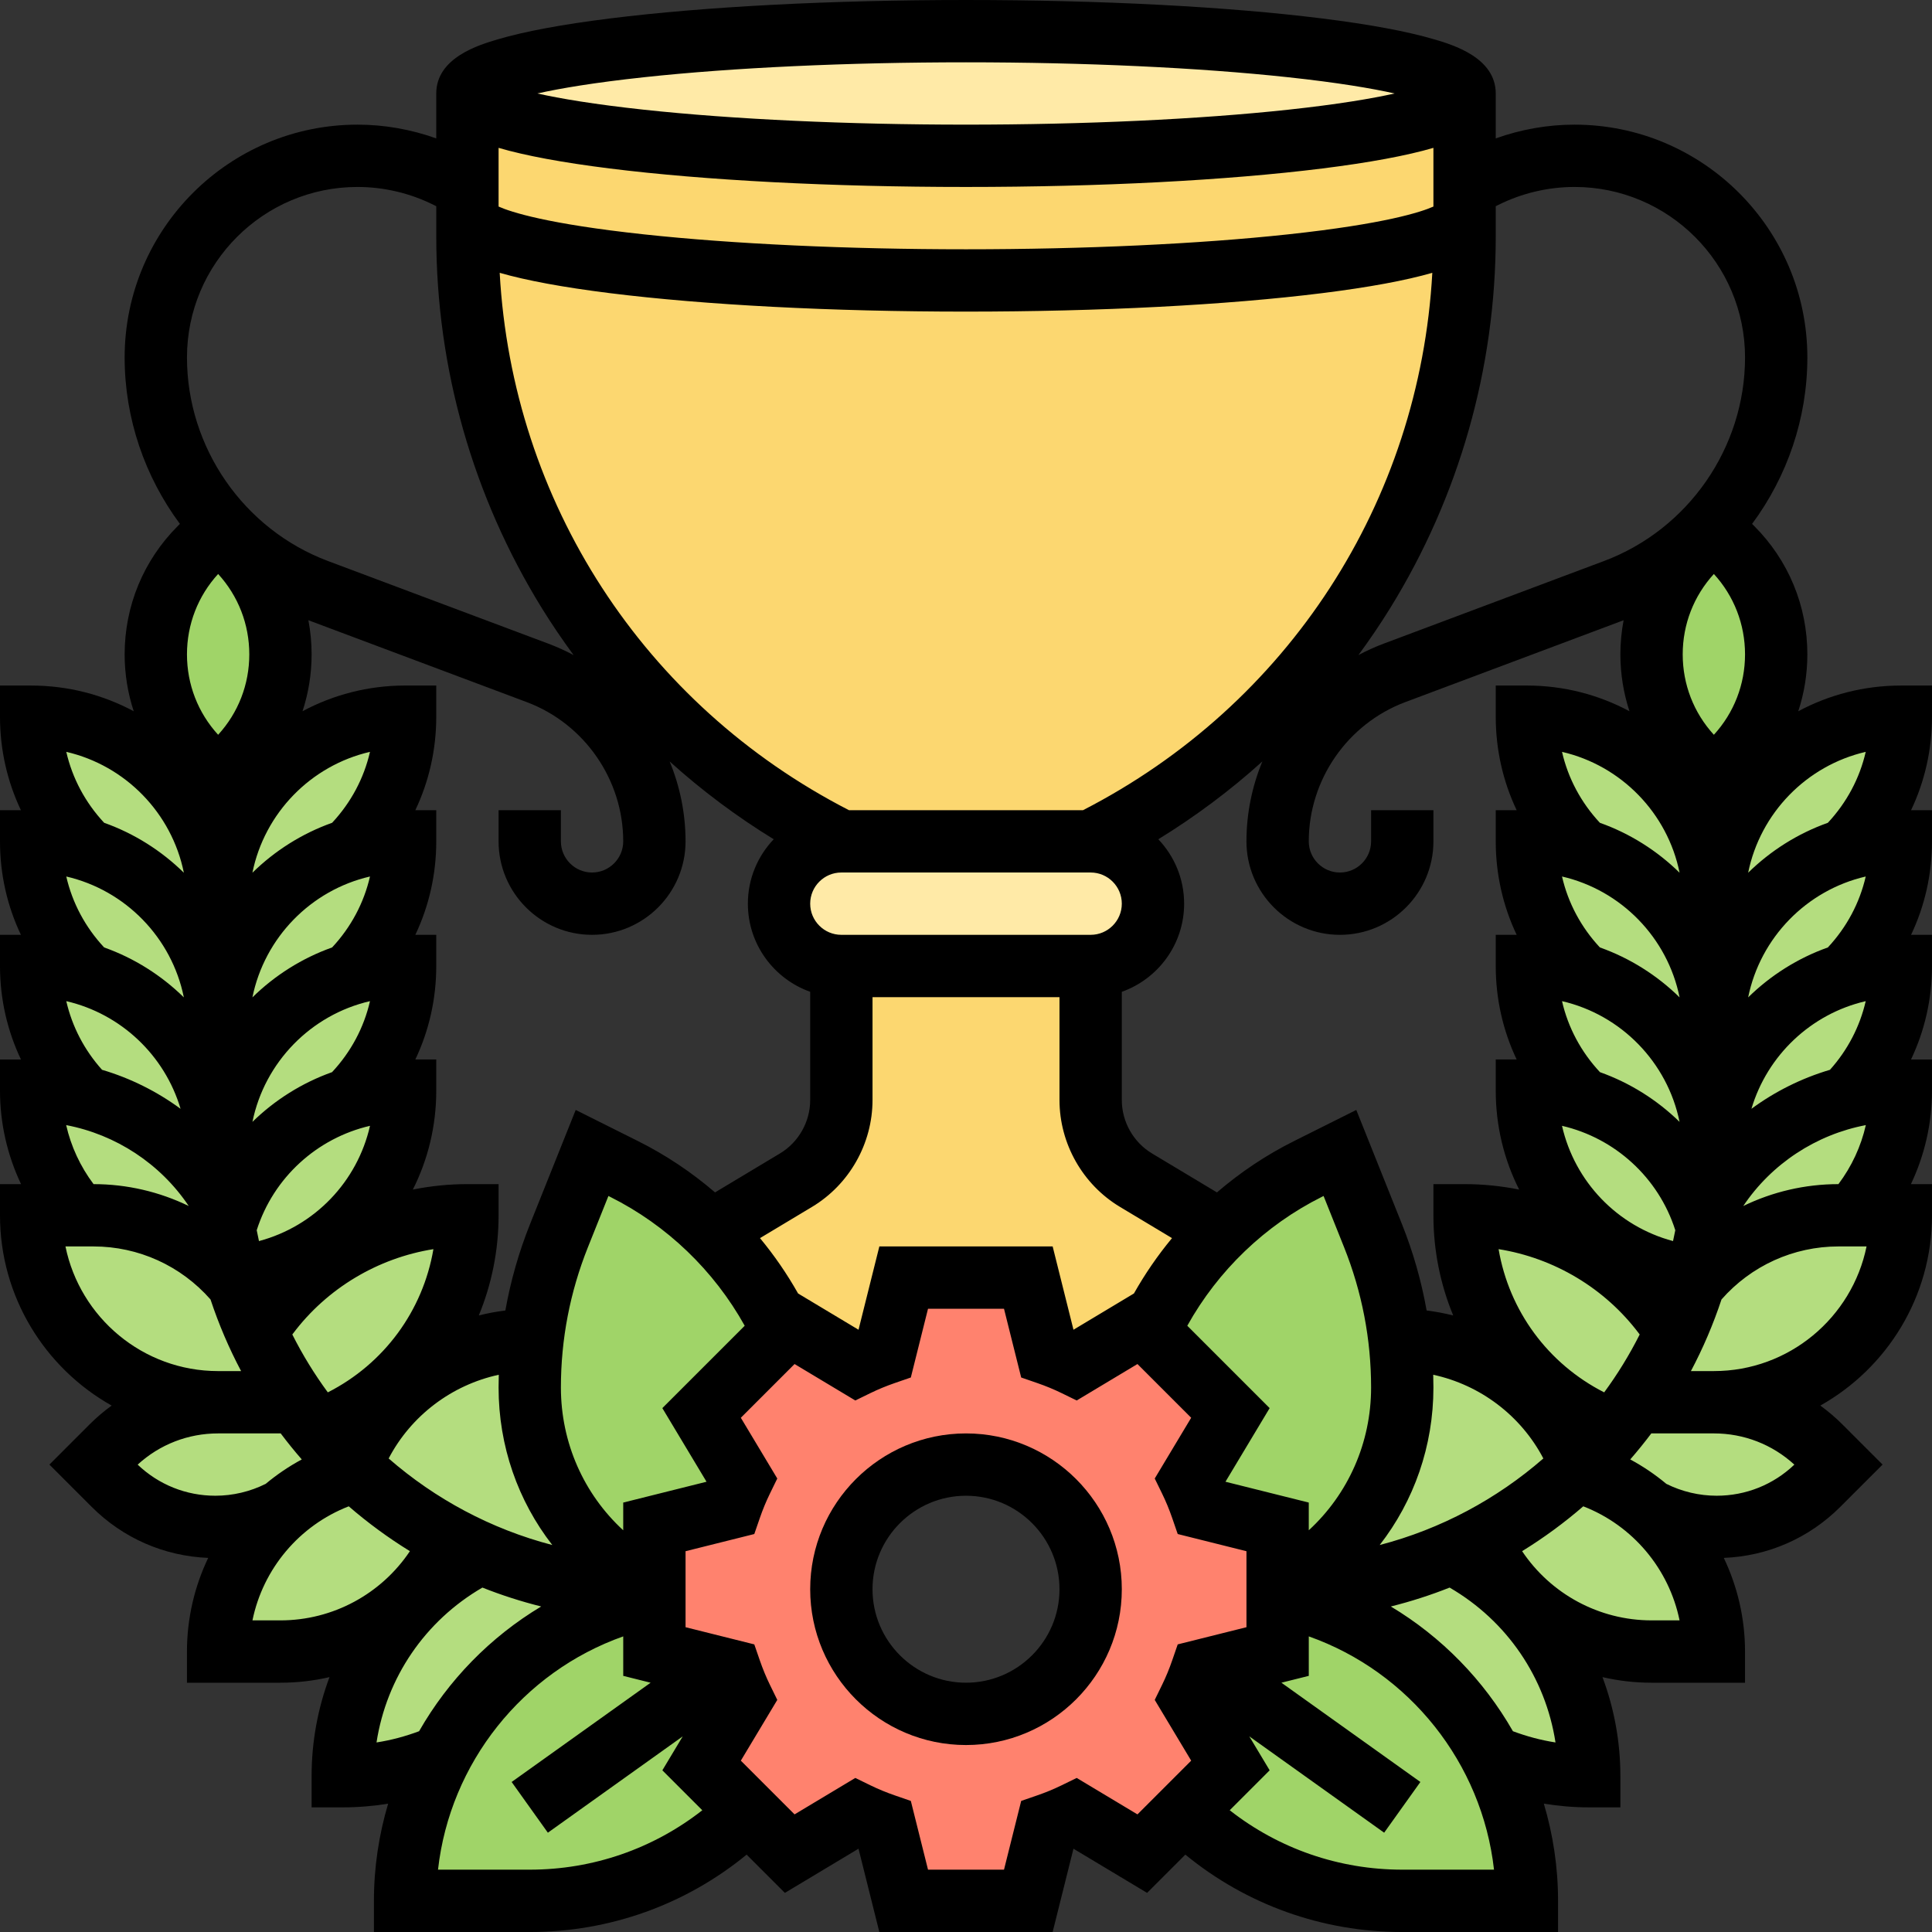 <svg id="_x30_1" enable-background="new 0 0 496 496" height="512" viewBox="0 0 496 496" width="512" xmlns="http://www.w3.org/2000/svg"><rect x="0" y="0" width="496" height="496" fill="#333333" stroke="none"/><g><g><g><path d="m488 184c0 13.37-5.46 25.46-14.28 34.16-7.51 2.33-14.24 6.47-19.66 11.9-8.69 8.68-14.06 20.68-14.06 33.94v-32c0-13.26 5.37-25.26 14.06-33.94 8.68-8.69 20.68-14.06 33.94-14.06z" fill="#b4dd7f"/></g><g><path d="m454.06 262.06c-8.69 8.68-14.06 20.68-14.06 33.94v-32c0-13.26 5.37-25.26 14.06-33.94 5.42-5.43 12.15-9.57 19.66-11.9 4.51-1.4 9.31-2.16 14.28-2.16 0 13.37-5.46 25.46-14.28 34.16-7.51 2.33-14.24 6.47-19.66 11.9z" fill="#b4dd7f"/></g><g><path d="m440 296c0-13.26 5.37-25.26 14.06-33.94 5.42-5.43 12.15-9.57 19.66-11.9 4.51-1.4 9.31-2.16 14.28-2.16 0 13.14-5.28 25.04-13.83 33.71v.01c-5.08 1.27-9.91 3.23-14.36 5.79-8.35 4.79-15.39 11.67-20.39 19.98.38-3.78.58-7.61.58-11.49z" fill="#b4dd7f"/></g><g><path d="m435.42 327.78c1.2-4.04 2.17-8.18 2.91-12.4.45-2.6.82-5.23 1.09-7.89 5-8.31 12.04-15.19 20.39-19.98 4.45-2.56 9.28-4.52 14.36-5.79 4.44-1.13 9.07-1.72 13.83-1.72 0 12.29-4.62 23.51-12.22 32h-3.78c-14.91 0-28.24 6.8-37.04 17.47l-.05-.02c.18-.55.35-1.11.51-1.67z" fill="#b4dd7f"/></g><g><path d="m475.78 312h12.22c0 26.51-21.49 48-48 48h-20.08c4-5.73 7.47-11.85 10.36-18.29 1.78-3.97 3.33-8.06 4.63-12.26l.05.02c8.8-10.67 22.13-17.47 37.04-17.47z" fill="#b4dd7f"/></g><g><path d="m472 376-5.19 5.19c-6.92 6.92-16.31 10.81-26.1 10.81-2.87 0-5.71-.33-8.48-.99-2.77-.65-5.46-1.63-8.02-2.91l-.79-.39c-5.36-4.64-11.75-8.12-18.79-10.03.42-.39.84-.78 1.25-1.19 2.99-2.89 5.82-5.95 8.47-9.15 1.96-2.37 3.82-4.81 5.57-7.34h20.08c10.24 0 20.07 4.07 27.31 11.31z" fill="#b4dd7f"/></g><g><path d="m440 424h-16c-13.53 0-25.75-5.6-34.48-14.6-3.97-4.09-7.21-8.89-9.52-14.18 9.01-4.73 17.28-10.64 24.63-17.54 7.04 1.91 13.43 5.39 18.79 10.03 10.15 8.8 16.58 21.79 16.58 36.29z" fill="#b4dd7f"/></g><g><path d="m382.89 450.89c-10.99-20.96-31.01-36.44-54.89-41.29v-1.6c15.87 0 30.97-3.3 44.64-9.25 5.94 2.98 11.36 6.86 16.07 11.47 11.9 11.61 19.29 27.83 19.29 45.78-4.46 0-8.8-.46-13-1.32-4.2-.87-8.26-2.14-12.11-3.79z" fill="#b4dd7f"/></g><g><path d="m405.88 376.49c-.41.41-.83.8-1.25 1.19-7.35 6.9-15.62 12.81-24.63 17.54-2.4 1.26-4.85 2.44-7.36 3.53-13.67 5.95-28.77 9.25-44.64 9.25 19.61-9.81 32-29.85 32-51.78 0-4.09-.24-8.17-.72-12.22 21.05.03 39.49 13.24 46.6 32.49z" fill="#b4dd7f"/></g><g><path d="m427.2 337.6 3.08 4.11c-2.89 6.44-6.36 12.56-10.36 18.29-1.75 2.53-3.61 4.97-5.57 7.34l-1.21-.48c-11.22-4.49-20.5-12.16-26.98-21.74-6.48-9.57-10.16-21.04-10.16-33.12 20.14 0 39.11 9.48 51.2 25.6z" fill="#b4dd7f"/></g><g><path d="m406.27 282.16c5.54 1.72 10.64 4.42 15.12 7.89 8.13 6.3 14.17 15.14 16.94 25.33-.74 4.22-1.71 8.36-2.91 12.4-24.37-2.31-43.42-22.81-43.42-47.78 4.97 0 9.77.76 14.27 2.16z" fill="#b4dd7f"/></g><g><path d="m425.94 262.06c8.69 8.68 14.06 20.68 14.06 33.94 0 3.88-.2 7.71-.58 11.49-.27 2.66-.64 5.29-1.09 7.89-2.77-10.19-8.81-19.03-16.94-25.33-4.48-3.47-9.58-6.17-15.12-7.89-8.8-8.71-14.27-20.8-14.27-34.16 4.97 0 9.77.76 14.28 2.16 7.51 2.33 14.24 6.47 19.66 11.9z" fill="#b4dd7f"/></g><g><path d="m440 296c0-13.26-5.37-25.26-14.06-33.94-5.42-5.43-12.15-9.57-19.66-11.9-8.82-8.7-14.28-20.79-14.28-34.16 4.97 0 9.77.76 14.28 2.16 7.51 2.33 14.24 6.47 19.66 11.9 8.69 8.68 14.06 20.68 14.06 33.94z" fill="#b4dd7f"/></g><g><path d="m440 232v32c0-13.26-5.37-25.26-14.06-33.94-5.42-5.43-12.15-9.57-19.66-11.9-8.82-8.7-14.28-20.79-14.28-34.16 13.26 0 25.26 5.37 33.94 14.06 8.69 8.68 14.06 20.68 14.06 33.94z" fill="#b4dd7f"/></g><g><path d="m104 184c0 13.37-5.46 25.46-14.28 34.16-7.51 2.33-14.24 6.47-19.66 11.9-8.69 8.68-14.06 20.68-14.06 33.94v-32c0-13.26 5.37-25.26 14.06-33.94 8.68-8.69 20.68-14.06 33.94-14.06z" fill="#b4dd7f"/></g><g><path d="m70.06 262.06c-8.69 8.68-14.06 20.68-14.06 33.94v-32c0-13.26 5.37-25.26 14.06-33.94 5.42-5.43 12.15-9.57 19.66-11.9 4.51-1.4 9.31-2.16 14.28-2.16 0 13.37-5.46 25.46-14.28 34.16-7.51 2.33-14.24 6.47-19.66 11.9z" fill="#b4dd7f"/></g><g><path d="m104 248c0 13.36-5.47 25.45-14.27 34.16-5.54 1.72-10.64 4.42-15.12 7.89-8.13 6.3-14.17 15.14-16.94 25.33-.45-2.6-.82-5.23-1.09-7.89-.38-3.78-.58-7.61-.58-11.49 0-13.26 5.37-25.26 14.06-33.94 5.42-5.43 12.15-9.57 19.66-11.9 4.51-1.4 9.31-2.16 14.28-2.16z" fill="#b4dd7f"/></g><g><path d="m89.73 282.16c4.5-1.4 9.3-2.16 14.27-2.16 0 24.97-19.05 45.47-43.42 47.78-1.2-4.04-2.17-8.18-2.91-12.4 2.77-10.19 8.81-19.03 16.94-25.33 4.48-3.47 9.58-6.17 15.12-7.89z" fill="#b4dd7f"/></g><g><path d="m120 312c0 12.08-3.68 23.55-10.16 33.12-6.48 9.58-15.76 17.25-26.98 21.74l-1.21.48c-1.96-2.37-3.82-4.81-5.57-7.34-4-5.73-7.47-11.85-10.36-18.29l3.08-4.11c12.09-16.12 31.06-25.6 51.2-25.6z" fill="#b4dd7f"/></g><g><path d="m168 408v1.6c-23.88 4.85-43.9 20.33-54.89 41.29-3.85 1.65-7.91 2.92-12.11 3.79-4.2.86-8.54 1.32-13 1.32 0-18 7.43-34.27 19.41-45.9 4.68-4.55 10.05-8.4 15.95-11.35 13.67 5.95 28.77 9.25 44.64 9.25z" fill="#b4dd7f"/></g><g><path d="m168 408c-15.87 0-30.97-3.3-44.64-9.25-2.51-1.09-4.96-2.27-7.36-3.53-9.01-4.73-17.28-10.64-24.63-17.54-.42-.39-.84-.78-1.25-1.19 7.11-19.25 25.55-32.46 46.6-32.49-.48 4.05-.72 8.13-.72 12.22 0 21.93 12.39 41.97 32 51.78z" fill="#b4dd7f"/></g><g><path d="m116 395.22c-2.3 5.26-5.51 10.02-9.43 14.09-8.74 9.06-21 14.69-34.57 14.69h-16c0-14.5 6.43-27.49 16.58-36.29 5.36-4.64 11.75-8.12 18.79-10.03 7.35 6.9 15.62 12.81 24.63 17.54z" fill="#b4dd7f"/></g><g><path d="m90.12 376.49c.41.41.83.8 1.25 1.19-7.04 1.91-13.43 5.39-18.79 10.03l-.79.39c-2.56 1.28-5.25 2.26-8.02 2.91-2.77.66-5.61.99-8.48.99-9.79 0-19.18-3.89-26.1-10.81l-5.19-5.19 4.69-4.69c7.24-7.24 17.07-11.31 27.31-11.31h20.08c1.75 2.53 3.61 4.97 5.57 7.34 2.65 3.2 5.48 6.26 8.47 9.15z" fill="#b4dd7f"/></g><g><path d="m76.08 360h-20.08c-26.51 0-48-21.49-48-48h12.22 3.78c14.91 0 28.24 6.8 37.04 17.47l.05-.02c1.3 4.2 2.85 8.29 4.63 12.26 2.89 6.44 6.36 12.56 10.36 18.29z" fill="#b4dd7f"/></g><g><path d="m57.67 315.38c.74 4.22 1.71 8.36 2.91 12.4.16.56.33 1.12.51 1.67l-.05.02c-8.8-10.67-22.13-17.47-37.04-17.47h-3.78c-7.6-8.49-12.22-19.71-12.22-32 4.76 0 9.39.59 13.83 1.72 5.08 1.27 9.91 3.23 14.36 5.79 8.35 4.79 15.39 11.67 20.39 19.98.27 2.66.64 5.29 1.09 7.89z" fill="#b4dd7f"/></g><g><path d="m56 296c0 3.88.2 7.71.58 11.49-5-8.31-12.04-15.19-20.39-19.98-4.45-2.56-9.28-4.52-14.36-5.79v-.01c-8.55-8.67-13.83-20.57-13.83-33.71 4.97 0 9.77.76 14.28 2.16 7.51 2.33 14.24 6.47 19.66 11.9 8.69 8.68 14.06 20.68 14.06 33.94z" fill="#b4dd7f"/></g><g><path d="m56 264v32c0-13.26-5.37-25.26-14.06-33.94-5.42-5.43-12.15-9.57-19.66-11.9-8.82-8.7-14.28-20.79-14.28-34.16 4.97 0 9.77.76 14.28 2.16 7.51 2.33 14.24 6.47 19.66 11.9 8.69 8.68 14.06 20.68 14.06 33.94z" fill="#b4dd7f"/></g><g><path d="m56 232v32c0-13.26-5.37-25.26-14.06-33.94-5.42-5.43-12.15-9.57-19.66-11.9-8.82-8.7-14.28-20.79-14.28-34.16 13.26 0 25.26 5.37 33.94 14.06 8.69 8.68 14.06 20.68 14.06 33.94z" fill="#b4dd7f"/></g><g><path d="m69.06 153.22c1.92 4.64 2.94 9.66 2.94 14.78 0 10.24-4.07 20.07-11.31 27.31l-4.69 4.69-4.69-4.69c-3.62-3.62-6.45-7.89-8.37-12.53s-2.94-9.66-2.94-14.78c0-10.24 4.07-20.07 11.31-27.31l4.69-4.69 1.3 1.3 3.39 3.39c3.62 3.62 6.45 7.89 8.37 12.53z" fill="#a0d468"/></g><g><path d="m444.69 140.69c7.24 7.24 11.31 17.07 11.31 27.31 0 5.12-1.02 10.14-2.94 14.78s-4.75 8.91-8.37 12.53l-4.69 4.69-4.69-4.69c-7.24-7.24-11.31-17.07-11.31-27.31 0-5.12 1.02-10.14 2.94-14.78s4.75-8.91 8.37-12.53l2.56-2.55 2.13-2.14z" fill="#a0d468"/></g><g><path d="m295.03 341.89v.01l-1.78-1.78-17.22 10.33c-2.31-1.12-4.7-2.1-7.15-2.95l-4.88-19.5h-32l-4.88 19.5c-2.45.85-4.84 1.83-7.15 2.95l-17.22-10.33-1.77 1.78-.01-.01c-4.53-9.66-10.76-18.42-18.37-25.85l21.75-13.05c7.23-4.34 11.65-12.15 11.65-20.58v-34.41h64v34.41c0 8.43 4.42 16.24 11.65 20.58l21.75 13.05c-7.61 7.43-13.84 16.19-18.37 25.85z" fill="#fcd770"/></g><g><path d="m280 216c8.84 0 16 7.16 16 16 0 4.42-1.79 8.42-4.68 11.32-2.9 2.89-6.9 4.68-11.32 4.68h-64c-8.84 0-16-7.16-16-16 0-4.42 1.79-8.42 4.68-11.32 2.9-2.89 6.9-4.68 11.32-4.68z" fill="#ffeaa7"/></g><g><path d="m248 40c-70.69 0-128-7.16-128-16v24 8 4.67c0 65.78 37.16 125.91 96 155.33h64c58.84-29.42 96-89.55 96-155.33v-4.67-8-24c0 8.84-57.31 16-128 16z" fill="#fcd770"/></g><g><ellipse cx="248" cy="24" fill="#ffeaa7" rx="128" ry="16"/></g><g><path d="m310.23 428.45 17.77-4.45v-14.4c23.88 4.85 43.9 20.33 54.89 41.29 5.82 11.09 9.11 23.72 9.11 37.11h-32c-21.8 0-41.57-8.72-56-22.87l11.88-11.88-10.33-17.22c1.12-2.31 2.1-4.7 2.95-7.15z" fill="#a0d468"/></g><g><path d="m359.28 344c.48 4.05.72 8.13.72 12.22 0 21.93-12.39 41.97-32 51.78v-16l-19.5-4.88c-.85-2.45-1.83-4.84-2.95-7.15l10.33-17.22-20.85-20.85v-.01c4.53-9.66 10.76-18.42 18.37-25.85 6.51-6.37 14.03-11.75 22.36-15.92l8.24-4.12 8.49 21.22c2.48 6.2 4.36 12.62 5.61 19.14.49 2.53.88 5.08 1.18 7.64z" fill="#a0d468"/></g><g><path d="m185.77 428.45 1.73.43c.85 2.45 1.83 4.84 2.95 7.15l-10.33 17.22 11.88 11.88c-14.43 14.15-34.2 22.87-56 22.87h-32c0-13.39 3.29-26.02 9.11-37.11 10.99-20.96 31.01-36.44 54.89-41.29v14.4z" fill="#a0d468"/></g><g><path d="m136.72 344c.3-2.56.69-5.11 1.18-7.64 1.25-6.52 3.13-12.94 5.61-19.14l8.49-21.22 8.24 4.12c8.33 4.17 15.85 9.55 22.36 15.92 7.61 7.43 13.84 16.19 18.37 25.85l.01.01-20.86 20.85 10.33 17.22c-1.12 2.31-2.1 4.7-2.95 7.15l-19.5 4.88v16c-19.61-9.81-32-29.85-32-51.78 0-4.09.24-8.17.72-12.22z" fill="#a0d468"/></g><g><path d="m310.23 428.45-1.73.43c-.85 2.45-1.83 4.84-2.95 7.15l10.33 17.22-11.88 11.88-10.75 10.75-17.22-10.33c-2.31 1.12-4.7 2.1-7.15 2.95l-4.88 19.5h-32l-4.88-19.5c-2.45-.85-4.84-1.83-7.15-2.95l-17.22 10.33-10.75-10.75-11.88-11.88 10.33-17.22c-1.12-2.31-2.1-4.7-2.95-7.15l-1.73-.43-17.77-4.45v-14.4-1.6-16l19.5-4.88c.85-2.45 1.83-4.84 2.95-7.15l-10.33-17.22 20.86-20.85 1.77-1.78 17.22 10.33c2.31-1.12 4.7-2.1 7.15-2.95l4.88-19.5h32l4.88 19.5c2.45.85 4.84 1.83 7.15 2.95l17.22-10.33 1.78 1.78 20.85 20.85-10.33 17.22c1.12 2.31 2.1 4.7 2.95 7.15l19.5 4.88v16 1.6 14.4zm-30.23-20.45c0-17.67-14.33-32-32-32s-32 14.33-32 32 14.33 32 32 32 32-14.33 32-32z" fill="#ff826e"/></g></g><g><path d="m248 368c-22.056 0-40 17.944-40 40s17.944 40 40 40 40-17.944 40-40-17.944-40-40-40zm0 64c-13.233 0-24-10.767-24-24s10.767-24 24-24 24 10.767 24 24-10.767 24-24 24z"/><path d="m496 176h-8c-9.514 0-18.478 2.392-26.333 6.595 1.527-4.65 2.333-9.559 2.333-14.595 0-12.455-4.85-24.164-13.656-32.971l-.53-.53c8.987-12.134 14.186-27.045 14.186-42.722 0-32.961-26.816-59.777-59.777-59.777-6.872 0-13.75 1.213-20.223 3.534v-11.534c0-9.233-11.066-12.504-15.792-13.9-6.862-2.027-16.521-3.828-28.706-5.352-24.494-3.061-56.99-4.748-91.502-4.748s-67.008 1.687-91.502 4.748c-12.186 1.523-21.844 3.324-28.706 5.352-4.726 1.396-15.792 4.667-15.792 13.9v11.534c-6.473-2.321-13.35-3.534-20.223-3.534-32.961 0-59.777 26.816-59.777 59.777 0 15.677 5.199 30.588 14.187 42.722l-.53.53c-8.807 8.807-13.657 20.516-13.657 32.971 0 5.036.806 9.946 2.333 14.595-7.855-4.203-16.819-6.595-26.333-6.595h-8v8c0 8.448 1.856 16.599 5.37 24h-5.37v8c0 8.447 1.856 16.599 5.371 24h-5.371v8c0 8.434 1.863 16.59 5.382 24h-5.382v8c0 8.384 1.88 16.563 5.409 24h-5.409v8c0 20.957 11.578 39.25 28.666 48.85-1.983 1.441-3.871 3.04-5.637 4.806l-10.342 10.344 10.847 10.848c8.047 8.047 18.611 12.655 29.916 13.108-3.506 7.349-5.45 15.525-5.45 24.044v8h24c4.301 0 8.521-.497 12.598-1.438-2.992 7.975-4.598 16.56-4.598 25.438v8h8c3.938 0 7.825-.328 11.65-.95-2.367 7.955-3.65 16.333-3.65 24.95v8h40c20.512 0 40-7.01 55.683-19.866l9.822 9.822 18.902-11.342 5.347 21.386h44.492l5.347-21.386 18.902 11.341 9.822-9.822c15.683 12.857 35.171 19.867 55.683 19.867h40v-8c0-8.617-1.283-16.995-3.65-24.95 3.825.622 7.712.95 11.65.95h8v-8c0-8.878-1.606-17.463-4.598-25.438 4.077.941 8.297 1.438 12.598 1.438h24v-8c0-8.519-1.944-16.695-5.449-24.045 11.305-.452 21.869-5.061 29.916-13.108l10.846-10.847-10.343-10.344c-1.766-1.766-3.654-3.366-5.637-4.806 17.089-9.6 28.667-27.893 28.667-48.85v-8h-5.409c3.529-7.437 5.409-15.616 5.409-24v-8h-5.382c3.519-7.41 5.382-15.566 5.382-24v-8h-5.371c3.515-7.401 5.371-15.553 5.371-24v-8h-5.37c3.515-7.401 5.37-15.552 5.37-24zm-26.735 35.234c-7.746 2.759-14.709 7.175-20.464 12.823 3.103-15.336 14.998-27.522 30.184-31.033-1.554 6.782-4.883 13.023-9.72 18.21zm0 32c-7.746 2.759-14.709 7.175-20.464 12.823 3.103-15.336 14.998-27.522 30.184-31.033-1.555 6.783-4.883 13.023-9.72 18.21zm.54 31.415c-7.254 2.146-14.083 5.546-20.16 10.014 4.063-13.718 15.293-24.388 29.338-27.637-1.499 6.522-4.637 12.555-9.178 17.623zm-22.259 34.969c7.288-10.877 18.74-18.35 31.466-20.77-1.239 5.475-3.637 10.631-7.034 15.152-8.596.004-16.917 1.97-24.432 5.618zm-93.339 87.035c8.805-11.318 13.793-25.42 13.793-40.431 0-1.096-.021-2.19-.052-3.282 12.062 2.603 22.514 10.481 28.274 21.491-11.934 10.394-26.252 18.115-42.015 22.222zm-49.396-56.293c7.889-14.174 19.974-25.808 34.527-33.085l.463-.231 5.261 13.151c4.604 11.509 6.938 23.63 6.938 36.027 0 14.22-5.909 27.364-16 36.648v-7.117l-21.386-5.347 11.341-18.902zm-123.425 40.047-21.386 5.347v7.117c-10.091-9.284-16-22.428-16-36.648 0-12.397 2.334-24.519 6.938-36.028l5.261-13.15.463.231c14.553 7.277 26.638 18.91 34.527 33.084l-21.146 21.145zm-81.608-5.975c5.76-11.01 16.213-18.888 28.274-21.491-.031 1.092-.052 2.186-.052 3.282 0 15.01 4.987 29.112 13.793 40.431-15.763-4.108-30.081-11.829-42.015-22.222zm-75.757-70.432c-3.396-4.521-5.794-9.677-7.034-15.152 12.726 2.42 24.178 9.893 31.466 20.77-7.513-3.648-15.835-5.614-24.432-5.618zm-7.003-46.975c14.045 3.249 25.275 13.919 29.338 27.637-6.077-4.468-12.906-7.868-20.16-10.014-4.542-5.067-7.68-11.1-9.178-17.623zm-.003-32.001c15.186 3.511 27.081 15.697 30.184 31.033-5.755-5.648-12.718-10.065-20.464-12.823-4.837-5.187-8.165-11.427-9.72-18.21zm350.985-171.994c-3.157 1.409-12.444 4.457-37.3 7.137-22.927 2.472-52.297 3.833-82.7 3.833s-59.773-1.361-82.7-3.833c-24.856-2.68-34.143-5.728-37.3-7.137v-15.07c6.849 2.003 16.433 3.784 28.498 5.292 24.494 3.061 56.99 4.748 91.502 4.748s67.008-1.687 91.502-4.748c12.065-1.508 21.649-3.289 28.498-5.292zm-211.502 22.222c24.494 3.061 56.99 4.748 91.502 4.748s67.008-1.687 91.502-4.748c11.902-1.488 21.385-3.241 28.215-5.211-3.253 58.753-36.936 110.876-89.676 137.959h-60.081c-52.74-27.083-86.423-79.206-89.676-137.959 6.829 1.97 16.312 3.723 28.214 5.211zm244.517 117.772c15.186 3.511 27.081 15.697 30.184 31.033-5.755-5.648-12.718-10.065-20.464-12.823-4.837-5.187-8.166-11.428-9.72-18.21zm9.736 82.227c-4.846-5.191-8.181-11.437-9.737-18.227 15.173 3.508 27.062 15.677 30.177 30.995-5.782-5.653-12.757-10.027-20.44-12.768zm-9.736-50.227c15.186 3.511 27.081 15.697 30.184 31.033-5.755-5.648-12.718-10.065-20.464-12.823-4.837-5.187-8.165-11.427-9.72-18.21zm-.006 64.005c13.562 3.143 24.764 13.246 29.086 26.804-.181.934-.374 1.863-.58 2.788-14.323-3.826-25.239-15.243-28.506-29.592zm38.991-100.387c-5.17-5.654-8-12.93-8-20.642s2.83-14.987 8-20.642c5.17 5.654 8 12.93 8 20.642s-2.83 14.987-8 20.642zm-21.667-6.047c-7.855-4.203-16.819-6.595-26.333-6.595h-8v8c0 8.448 1.855 16.599 5.37 24h-5.37v8c0 8.447 1.856 16.599 5.371 24h-5.371v8c0 8.448 1.855 16.599 5.37 24h-5.37v8c0 9.138 2.158 17.771 6.012 25.4-4.583-.918-9.275-1.4-14.012-1.4h-8v8c0 9.04 1.787 17.738 5.078 25.714-2.234-.557-4.51-.986-6.821-1.273-1.344-7.562-3.455-14.979-6.34-22.188l-11.718-29.297-16.018 8.009c-7.126 3.563-13.755 8.004-19.755 13.161l-16.659-9.995c-4.79-2.874-7.767-8.131-7.767-13.72v-27.787c9.311-3.302 16-12.195 16-22.624 0-6.405-2.527-12.228-6.631-16.536 9.521-5.844 18.462-12.526 26.713-19.976-2.64 6.402-4.082 13.351-4.082 20.512 0 13.233 10.767 24 24 24s24-10.767 24-24v-8h-16v8c0 4.411-3.589 8-8 8s-8-3.589-8-8c0-15.824 9.955-30.189 24.771-35.746l56.055-21.021c-.541 2.861-.826 5.792-.826 8.767 0 5.036.806 9.946 2.333 14.595zm-202.333 57.405c-4.411 0-8-3.589-8-8s3.589-8 8-8h64c4.411 0 8 3.589 8 8s-3.589 8-8 8zm-56-24c0 4.411-3.589 8-8 8s-8-3.589-8-8v-8h-16v8c0 13.233 10.767 24 24 24s24-10.767 24-24c0-7.161-1.442-14.11-4.082-20.512 8.25 7.45 17.191 14.132 26.713 19.976-4.104 4.308-6.631 10.131-6.631 16.536 0 10.429 6.689 19.321 16 22.624v27.787c0 5.589-2.977 10.846-7.769 13.72l-16.658 9.995c-6-5.157-12.629-9.598-19.755-13.161l-16.018-8.009-11.718 29.296c-2.884 7.21-4.996 14.628-6.34 22.189-2.311.287-4.587.715-6.821 1.273 3.292-7.976 5.079-16.674 5.079-25.714v-8h-8c-4.737 0-9.429.481-14.012 1.4 3.854-7.629 6.012-16.262 6.012-25.4v-8h-5.37c3.515-7.401 5.37-15.552 5.37-24v-8h-5.371c3.515-7.401 5.371-15.553 5.371-24v-8h-5.37c3.515-7.401 5.37-15.552 5.37-24v-8h-8c-9.514 0-18.478 2.392-26.333 6.595 1.527-4.649 2.333-9.559 2.333-14.595 0-2.975-.285-5.906-.826-8.767l56.054 21.021c14.817 5.557 24.772 19.922 24.772 35.746zm-65.015 9.024c-1.555 6.782-4.884 13.022-9.72 18.21-7.746 2.759-14.709 7.175-20.464 12.823 3.103-15.336 14.998-27.522 30.184-31.033zm-30.176 62.996c3.115-15.318 15.003-27.488 30.177-30.995-1.556 6.79-4.891 13.036-9.737 18.227-7.683 2.74-14.658 7.114-20.44 12.768zm20.456-76.786c-7.746 2.759-14.709 7.175-20.464 12.823 3.103-15.336 14.998-27.522 30.184-31.033-1.554 6.782-4.883 13.023-9.72 18.21zm-19.359 104.6c4.322-13.558 15.524-23.661 29.086-26.804-3.267 14.349-14.183 25.766-28.506 29.593-.207-.926-.4-1.855-.58-2.789zm-1.906-147.834c0 7.712-2.83 14.987-8 20.642-5.17-5.654-8-12.93-8-20.642s2.83-14.987 8-20.642c5.17 5.655 8 12.93 8 20.642zm11.046 174.605.154-.206c8.755-11.673 21.823-19.432 36.068-21.705-2.69 15.816-12.652 29.412-27.107 36.77-3.434-4.672-6.488-9.64-9.115-14.859zm129.844-10.529c-2.838-5.026-6.11-9.786-9.779-14.212l13.352-8.012c9.584-5.749 15.537-16.264 15.537-27.44v-26.412h48v26.411c0 11.177 5.953 21.691 15.536 27.44l13.353 8.012c-3.669 4.427-6.941 9.186-9.779 14.212l-15.518 9.31-5.346-21.385h-44.492l-5.347 21.387zm206.948 25.388c-14.455-7.357-24.417-20.953-27.107-36.77 14.245 2.273 27.313 10.032 36.068 21.704l.155.206c-2.627 5.219-5.681 10.188-9.116 14.86zm-27.192-304.843c6.045-3.023 12.815-4.621 19.577-4.621 24.138 0 43.777 19.639 43.777 43.777 0 23.135-14.554 44.137-36.216 52.26l-56.63 21.236c-2.219.832-4.355 1.811-6.412 2.909 2.854-3.887 5.577-7.882 8.125-12.007 17.751-28.719 27.133-61.744 27.133-95.506v-7.725zm-219.346-32.788c22.927-2.472 52.297-3.833 82.7-3.833s59.773 1.361 82.7 3.833c12.825 1.383 21.507 2.863 27.34 4.167-5.833 1.304-14.515 2.784-27.34 4.167-22.927 2.472-52.297 3.833-82.7 3.833s-59.773-1.361-82.7-3.833c-12.825-1.383-21.507-2.863-27.34-4.167 5.833-1.304 14.515-2.784 27.34-4.167zm-73.523 28.167c6.762 0 13.531 1.598 19.577 4.621l.646.323v7.725c0 33.762 9.382 66.787 27.132 95.507 2.549 4.124 5.272 8.119 8.125 12.007-2.056-1.098-4.193-2.077-6.412-2.909l-56.63-21.236c-21.661-8.124-36.215-29.126-36.215-52.261 0-24.138 19.639-43.777 43.777-43.777zm-44.578 176.057c-5.755-5.648-12.718-10.065-20.464-12.823-4.837-5.187-8.166-11.428-9.72-18.21 15.186 3.511 27.081 15.697 30.184 31.033zm-30.395 95.943h7.196c11.563 0 22.435 4.954 30.045 13.615 2.112 6.381 4.746 12.525 7.851 18.385h-5.896c-19.316 0-35.479-13.765-39.196-32zm39.196 48h16.061c1.725 2.293 3.529 4.522 5.41 6.683-3.313 1.786-6.411 3.89-9.262 6.268-3.991 1.994-8.459 3.049-12.922 3.049-7.491 0-14.547-2.83-19.946-7.984 5.657-5.18 12.94-8.016 20.659-8.016zm8.81 48c2.706-13.225 12.007-24.347 24.723-29.28 4.902 4.245 10.153 8.096 15.699 11.514-7.342 10.964-19.735 17.766-33.232 17.766zm31.851 31.339c2.562-16.63 12.434-31.194 27.182-39.758 4.883 1.939 9.924 3.561 15.094 4.852-13.06 7.827-23.852 18.911-31.346 32.024-3.547 1.328-7.196 2.304-10.93 2.882zm39.339 32.661h-23.553c3.073-27.374 21.72-50.751 47.553-59.89v10.136l7.03 1.758-35.68 25.486 9.301 13.02 34.623-24.731-5.23 8.716 10.254 10.254c-12.61 9.875-28.06 15.251-44.298 15.251zm156.015-14.191-15.597-9.358-3.902 1.906c-1.962.958-4.064 1.826-6.25 2.58l-4.1 1.414-4.412 17.649h-19.508l-4.412-17.648-4.099-1.415c-2.188-.755-4.291-1.623-6.253-2.581l-3.902-1.904-15.595 9.357-13.794-13.794 9.358-15.597-1.906-3.902c-.958-1.962-1.826-4.064-2.58-6.25l-1.414-4.1-17.649-4.412v-19.508l17.649-4.412 1.414-4.1c.754-2.186 1.622-4.288 2.58-6.25l1.906-3.902-9.358-15.597 13.794-13.794 15.595 9.357 3.902-1.904c1.962-.958 4.065-1.826 6.253-2.581l4.099-1.415 4.412-17.648h19.508l4.412 17.649 4.1 1.414c2.186.754 4.288 1.622 6.25 2.58l3.902 1.906 15.597-9.358 13.794 13.794-9.358 15.597 1.906 3.902c.958 1.962 1.826 4.064 2.58 6.25l1.414 4.1 17.649 4.412v19.508l-17.649 4.412-1.414 4.1c-.754 2.186-1.622 4.288-2.58 6.25l-1.906 3.902 9.358 15.597zm67.985 14.191c-16.239 0-31.689-5.376-44.298-15.252l10.253-10.253-5.23-8.718 34.625 24.732 9.301-13.02-35.681-25.487 7.03-1.758v-10.134c25.833 9.139 44.48 32.515 47.553 59.89zm28.408-35.542c-7.494-13.113-18.286-24.197-31.346-32.024 5.171-1.291 10.212-2.913 15.094-4.852 14.748 8.563 24.62 23.127 27.182 39.758-3.733-.579-7.382-1.555-10.93-2.882zm35.592-28.458c-13.498 0-25.89-6.802-33.232-17.767 5.546-3.417 10.797-7.268 15.699-11.514 12.717 4.933 22.018 16.056 24.723 29.28h-7.19zm36.659-39.984c-5.399 5.154-12.455 7.984-19.946 7.984-4.463 0-8.93-1.055-12.922-3.049-2.851-2.378-5.949-4.482-9.262-6.268 1.881-2.161 3.686-4.391 5.41-6.683h16.061c7.719 0 15.002 2.836 20.659 8.016zm-20.659-24.016h-5.896c3.105-5.859 5.739-12.003 7.851-18.385 7.61-8.661 18.482-13.615 30.045-13.615h7.196c-3.717 18.235-19.88 32-39.196 32z"/></g></g></svg>